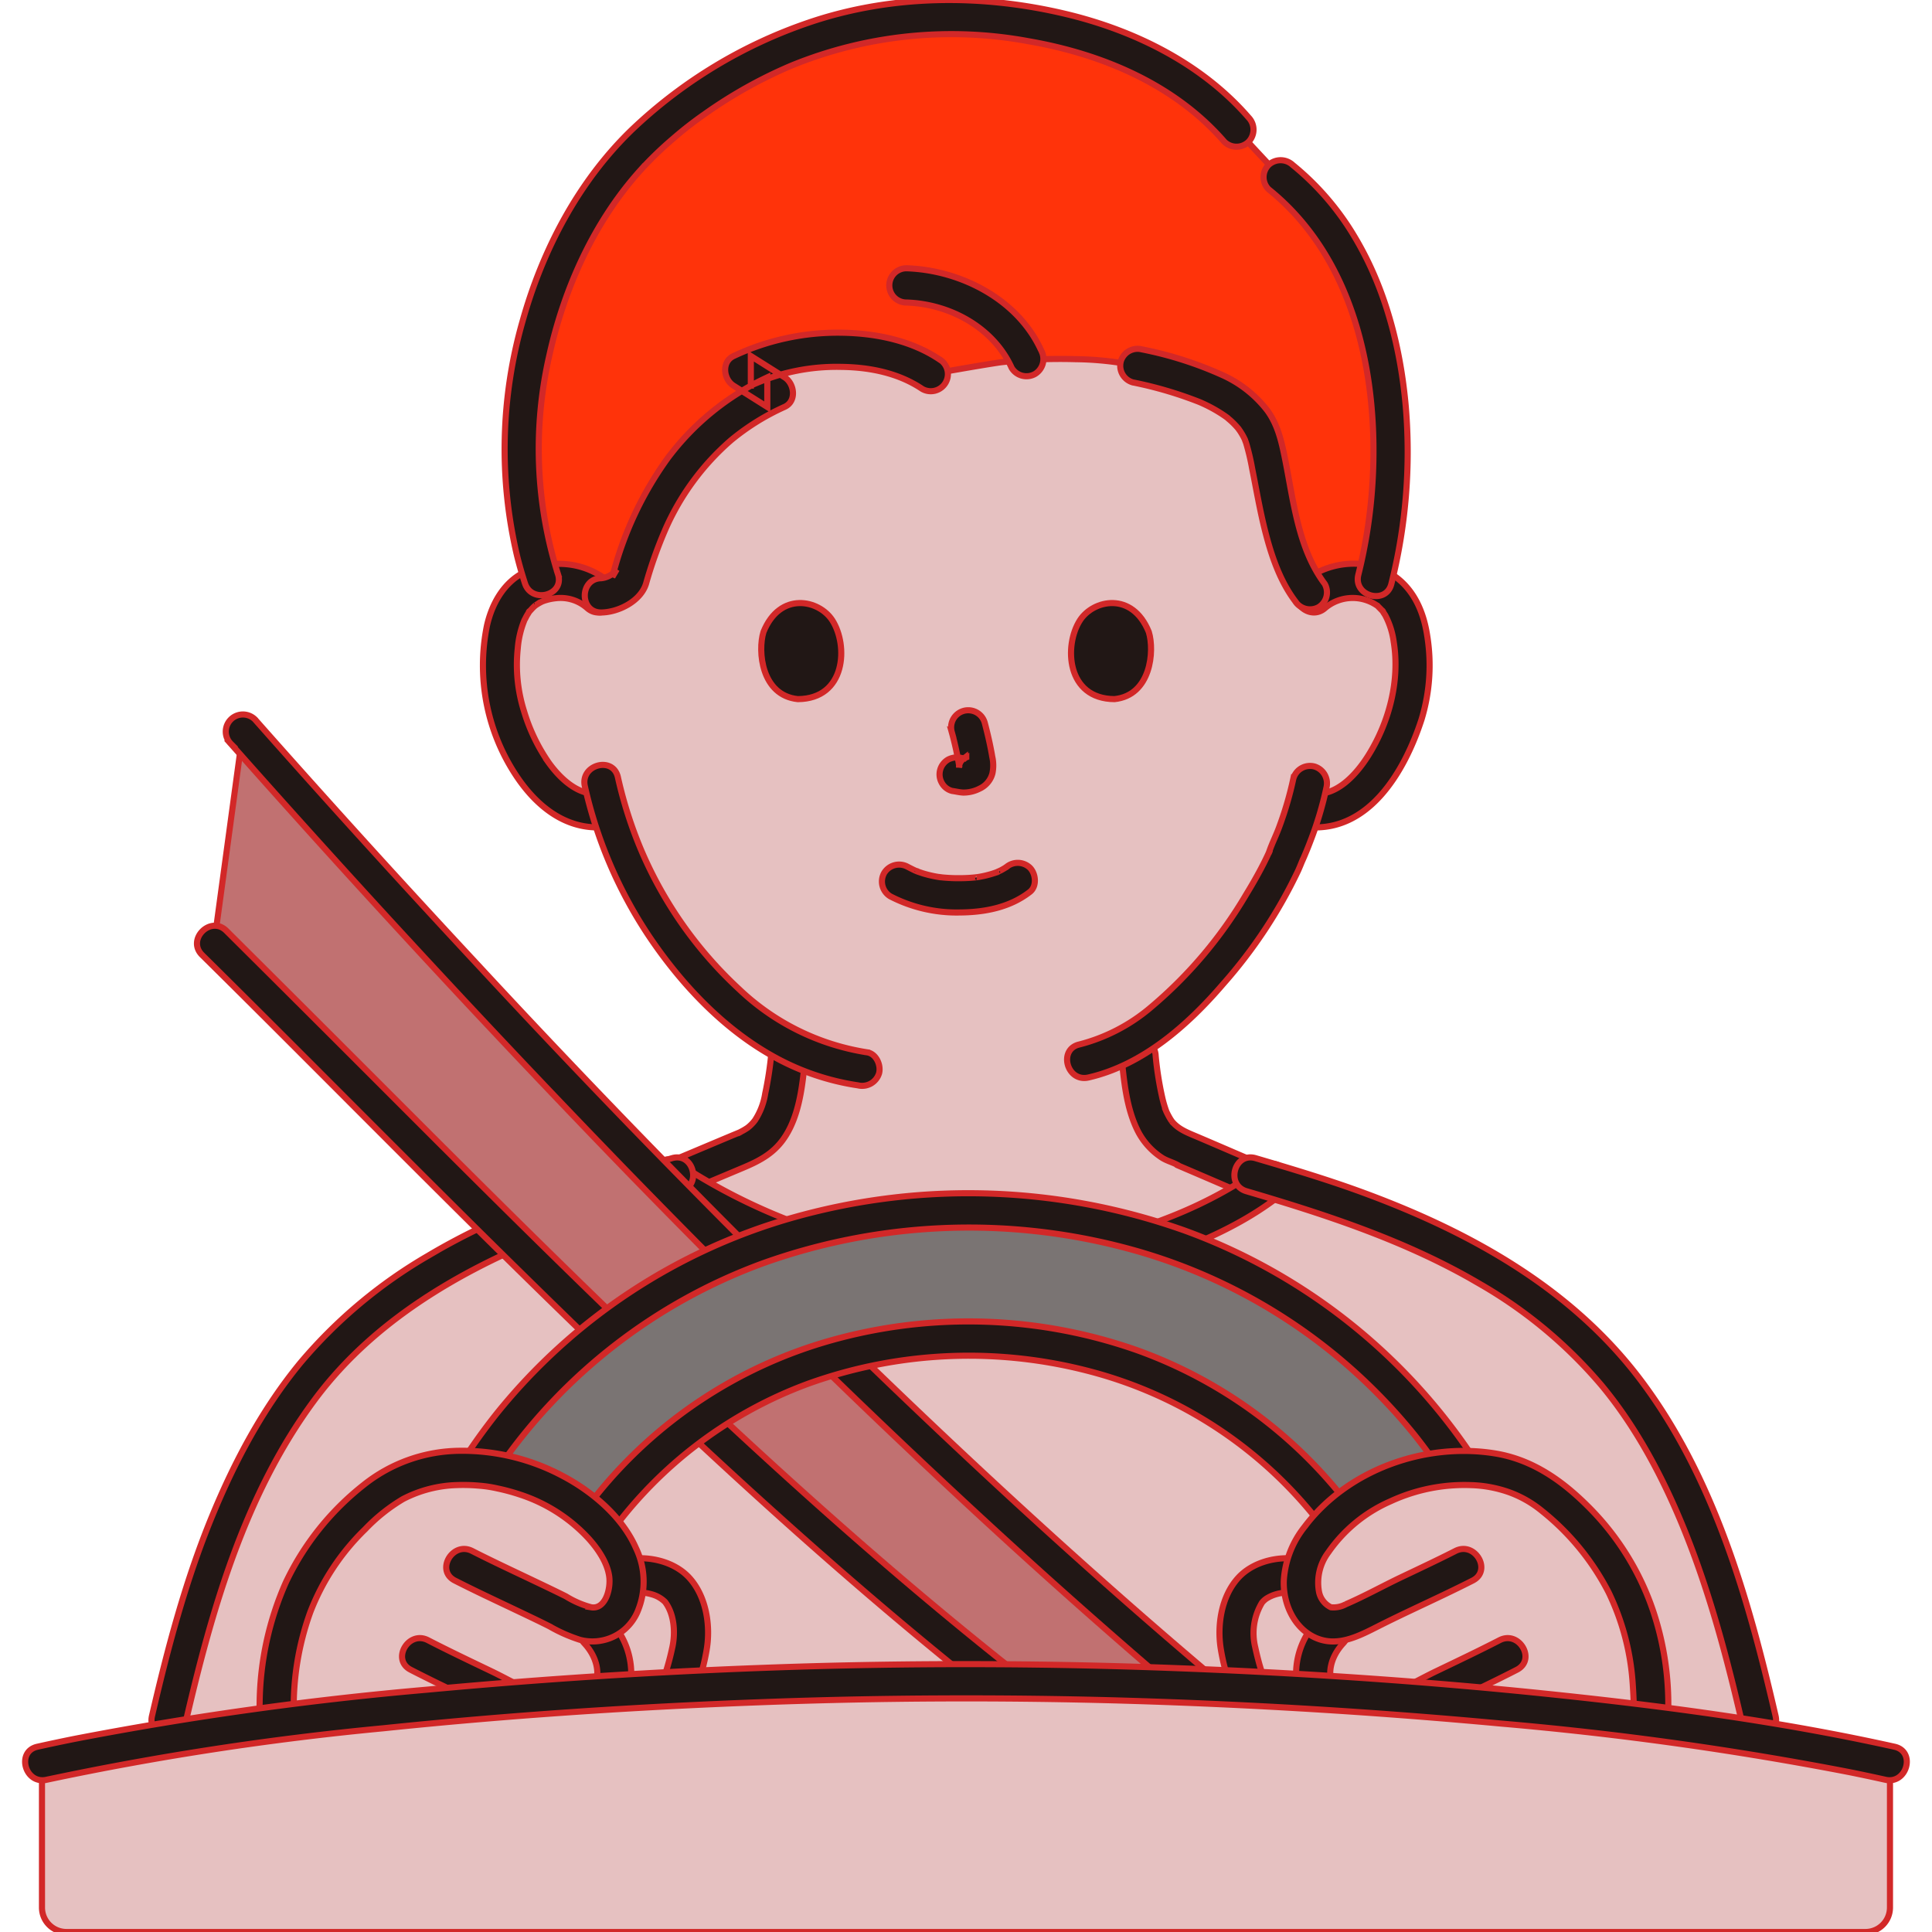 <!DOCTYPE svg PUBLIC "-//W3C//DTD SVG 1.1//EN" "http://www.w3.org/Graphics/SVG/1.1/DTD/svg11.dtd">
<!-- Uploaded to: SVG Repo, www.svgrepo.com, Transformed by: SVG Repo Mixer Tools -->
<svg width="800px" height="800px" viewBox="-4.11 0 315.812 315.812" xmlns="http://www.w3.org/2000/svg" fill="#d22828" stroke="#d22828">
<g id="SVGRepo_bgCarrier" stroke-width="0"/>
<g id="SVGRepo_tracerCarrier" stroke-linecap="round" stroke-linejoin="round"/>
<g id="SVGRepo_iconCarrier">
<defs>
<style>.a{fill:#e6c1c1;}.b{fill:#ff330a;}.c{fill:#211715;}.d{fill:#c17171;}.e{fill:#7a7473;}</style>
</defs>
<path class="a" d="M210.558,97.375a9.126,9.126,0,0,1,6.6-2.415c4.729.167,6.741,2.724,7.607,4.226,2.585,4.483,2.475,12.743.74,17.853-1.228,3.62-3.241,9.156-8.093,13.127a10.058,10.058,0,0,1-7.756,2.238l-.745-.126a58.983,58.983,0,0,1-2.668,7.244c-1.865,5.063-11.72,22.137-24.453,30.161a65.514,65.514,0,0,0,1.144,9.309c.7,3.654,1.863,7.095,6.087,8.75.27.09,9.07,3.885,13.83,5.921-9.472,7.21-29.866,14.683-47.824,14.635-19.82-.04-37.955-8.088-49.333-15.518,5.358-2.245,11.783-4.965,12-5.038,4.079-1.672,5.372-5.1,6.087-8.75a62.938,62.938,0,0,0,1.092-8.1c-5.9-3.038-11.247-7.674-16.35-13.782a69.4,69.4,0,0,1-13.167-24.838,9.908,9.908,0,0,1-8.39-2.1c-4.86-3.97-6.87-9.51-8.1-13.13-1.73-5.11-1.84-13.37.74-17.85.87-1.5,2.88-4.06,7.61-4.23a9.184,9.184,0,0,1,6.6,2.42S79.768,46.652,154.879,46.652C219.123,46.652,210.558,97.375,210.558,97.375Z"/>
<path class="b" d="M205.227,28.954c18.082,14.351,21.2,43.632,15.183,66.594a10.7,10.7,0,0,0-3.255-.588,9.1,9.1,0,0,0-6.659,2.48c-5.431-6.368-6.252-18.619-8.062-25.27-1.726-6.348-8.629-9.73-20.629-12.363a52.05,52.05,0,0,0-10.037-1.094,86.924,86.924,0,0,0-12.334.512c-3.8.561-11.4,1.936-11.4,1.936-7.6-5.213-21.173-5.213-30.829-.538l5.523,3.482c-12.824,5.841-20.2,16.771-24.041,30.948,0,0-2.44,2.693-5,2.207a9.211,9.211,0,0,0-6.475-2.3,11.036,11.036,0,0,0-2.573.378c-9.03-26.373.395-58.378,18.566-74.013,9.711-8.593,27.775-19.658,50.423-18.45,20.485.828,35.716,8.259,44.379,18.321Z"/>
<path class="c" d="M99.289,198.411c1.421-.456,2.8-1.119,4.175-1.691q3.783-1.572,7.557-3.166,3.122-1.314,6.245-2.628c2.53-1.059,4.8-2.206,6.5-4.469,2.906-3.868,3.347-9.466,3.793-14.113a2.82,2.82,0,0,0-2.8-2.8,2.862,2.862,0,0,0-2.8,2.8,56.418,56.418,0,0,1-.984,6.4,11.17,11.17,0,0,1-1.66,4.362,6.272,6.272,0,0,1-1.222,1.243,9.429,9.429,0,0,1-1.105.653c-1.036.556.16-.05-.123.072-.445.192-.9.371-1.345.559-4.38,1.837-8.753,3.691-13.137,5.517-1.511.629-3.024,1.361-4.585,1.861-3.418,1.1-1.957,6.5,1.489,5.4Z"/>
<path class="c" d="M179.2,172.586c.411,4.124.819,8.68,2.753,12.427a11.38,11.38,0,0,0,3.786,4.178c.908.613,2.032.828,2.928,1.412-.261-.17-.695-.3-.217-.091l.405.172,1.242.531q1.539.658,3.077,1.32l6.978,3c1.637.7,3.266,1.464,4.931,2.1a2.824,2.824,0,0,0,3.445-1.956,2.862,2.862,0,0,0-1.956-3.444c-.1-.037-.194-.08-.291-.119-.494-.2.623.265.256.108-.146-.063-.292-.124-.439-.186q-1.174-.5-2.348-1-3.222-1.381-6.444-2.767-2.78-1.2-5.562-2.386c-1.648-.7-3.166-1.242-4.243-2.53.073.087.237.348-.108-.143-.113-.161-.218-.329-.318-.5-.166-.279-.471-.884-.516-.991a18.347,18.347,0,0,1-.67-2.257,53.313,53.313,0,0,1-1.089-6.87,2.88,2.88,0,0,0-2.8-2.8,2.819,2.819,0,0,0-2.8,2.8Z"/>
<path class="c" d="M212.538,99.355a7.017,7.017,0,0,1,8.345-.442c.379.25-.065-.125.335.279.191.193.383.381.568.58.1.1.185.218.275.329-.063-.078-.3-.486-.085-.088.11.2.253.387.368.586a13.115,13.115,0,0,1,1.37,4.34c1.039,6.388-.8,13.183-4.132,18.52-1.877,3.009-5.195,6.814-9.185,6.245a2.894,2.894,0,0,0-3.444,1.956c-.361,1.313.449,3.229,1.955,3.444,10.494,1.5,16.555-8.9,19.343-17.47a30.3,30.3,0,0,0,.919-13.827c-.581-3.749-2.095-7.311-5.242-9.575-4.573-3.289-11.295-2.54-15.35,1.163-2.667,2.436,1.3,6.387,3.96,3.96Z"/>
<path class="c" d="M93.97,129.708c-3.462.488-6.518-2.452-8.359-5.01a29.632,29.632,0,0,1-4.047-8.4,25.219,25.219,0,0,1-1.04-10.285,15.467,15.467,0,0,1,1.11-4.685c-.1.227.261-.493.315-.591.108-.192.224-.377.34-.564.372-.6-.149.083.151-.229.21-.219.406-.449.622-.662.115-.115.242-.224.366-.327-.228.189-.112.078.058-.035a7.342,7.342,0,0,1,1.122-.636,8.68,8.68,0,0,1,2.184-.5,6.547,6.547,0,0,1,5.042,1.578c2.661,2.421,6.632-1.528,3.96-3.96a12.709,12.709,0,0,0-14.281-1.823c-3.328,1.713-5.208,5.124-6.017,8.659a32.588,32.588,0,0,0,5.064,24.983c3.488,5.059,8.492,8.794,14.9,7.891,1.5-.212,2.319-2.121,1.955-3.445a2.874,2.874,0,0,0-3.444-1.955Z"/>
<path class="c" d="M207.31,127.249a56.067,56.067,0,0,1-2.171,7.534c-.692,1.946-1.208,2.764-1.847,4.624-.115.336.326-.694.09-.217-.056.113-.1.231-.155.346-.1.224-.206.447-.312.669-.3.629-.617,1.25-.943,1.866-.733,1.382-1.517,2.738-2.334,4.073a71.534,71.534,0,0,1-15.612,18.507,29.29,29.29,0,0,1-11.7,6.08c-3.511.805-2.025,6.206,1.489,5.4,8.866-2.033,16.245-8.551,22.018-15.282A79.041,79.041,0,0,0,208.1,142.292c.285-.633.538-1.279.805-1.919-.358.858-.032.107.038-.05.167-.381.328-.766.488-1.149q.357-.861.685-1.733a57.337,57.337,0,0,0,2.6-8.7,2.87,2.87,0,0,0-1.955-3.445,2.828,2.828,0,0,0-3.445,1.956Z"/>
<path class="c" d="M91.492,128.53a72.889,72.889,0,0,0,10.366,24.318c5.285,7.913,12.226,15.325,20.633,19.948a40.577,40.577,0,0,0,13.646,4.62,2.892,2.892,0,0,0,3.444-1.955c.362-1.318-.45-3.224-1.956-3.445a39.023,39.023,0,0,1-20.866-10.272,66.346,66.346,0,0,1-16.032-22.712,69.317,69.317,0,0,1-3.835-11.991c-.794-3.513-6.195-2.026-5.4,1.489Z"/>
<path class="c" d="M141.435,146.526a23.606,23.606,0,0,0,11.367,2.628c4.063-.026,8.18-.821,11.436-3.358,1.194-.93.976-2.983,0-3.96a2.872,2.872,0,0,0-3.96,0c.839-.653.15-.127-.066.011s-.466.284-.708.41c-.184.1-1.037.444-.3.168-.325.122-.646.249-.977.355a16.731,16.731,0,0,1-2.734.624c.389-.056-.177.016-.307.029-.269.027-.537.049-.806.067q-.97.061-1.944.054c-.58,0-1.161-.023-1.74-.063-.266-.018-.532-.039-.8-.066,0,0-.931-.125-.432-.048a19.092,19.092,0,0,1-2.554-.567c-.358-.107-.707-.235-1.06-.356-.115-.039-.225-.1-.342-.133.7.2.247.11.051.018q-.657-.31-1.3-.648a2.861,2.861,0,0,0-3.831,1,2.83,2.83,0,0,0,1,3.831Z"/>
<path class="c" d="M151.459,119.644a53.6,53.6,0,0,1,1.265,5.788l-.1-.744a3.5,3.5,0,0,1,.022.8l.1-.744a1.94,1.94,0,0,1-.088.359l.282-.669a1.435,1.435,0,0,1-.126.231l.437-.566a1.232,1.232,0,0,1-.189.186l.567-.438a3.784,3.784,0,0,1-.458.243l.669-.283a3.326,3.326,0,0,1-.773.226l.744-.1a3.084,3.084,0,0,1-.725,0l.744.1c-.273-.039-.542-.105-.815-.142a3.1,3.1,0,0,0-2.158.282,2.8,2.8,0,0,0-1,3.831,2.677,2.677,0,0,0,1.673,1.287c.608.082,1.2.237,1.815.264a5.77,5.77,0,0,0,2.656-.629,3.8,3.8,0,0,0,2.116-2.507,6.382,6.382,0,0,0-.028-2.72c-.315-1.864-.746-3.713-1.226-5.542a2.8,2.8,0,0,0-5.4,1.489Z"/>
<path class="c" d="M120.691,103.3c-.966,3.142-.336,10.368,5.615,10.983,7.865-.047,8.284-8.784,5.636-12.892C129.774,98.024,123.4,96.626,120.691,103.3Z"/>
<path class="c" d="M183.678,103.3c.967,3.141.337,10.367-5.614,10.982-7.866-.048-8.285-8.784-5.637-12.892C174.6,98.024,180.969,96.626,183.678,103.3Z"/>
<path class="c" d="M203.247,30.934c14.1,11.294,18.049,30.695,16.994,48.013a82.275,82.275,0,0,1-2.313,15.006c-.868,3.5,4.531,4.99,5.4,1.489a88.478,88.478,0,0,0,2.346-29.095c-.863-9.592-3.319-19.193-8.281-27.519a44.037,44.037,0,0,0-10.186-11.854,2.887,2.887,0,0,0-3.96,0,2.821,2.821,0,0,0,0,3.96Z"/>
<path class="c" d="M87.1,93.862a68.332,68.332,0,0,1-1.418-35.741c2.434-11,7.3-21.822,14.8-30.188a58.529,58.529,0,0,1,5.494-5.314,60.432,60.432,0,0,1,5.094-3.964,75.02,75.02,0,0,1,14.268-7.963,69.136,69.136,0,0,1,38.639-3.961c12.142,2.1,23.982,7.133,32.057,16.443a2.827,2.827,0,0,0,3.96,0,2.855,2.855,0,0,0,0-3.96c-7.634-8.8-18.615-14.231-29.809-16.913-13.828-3.313-28.59-3.218-42.1,1.394A78.625,78.625,0,0,0,99.289,21.1C90.5,29.527,84.573,40.831,81.318,52.476A76,76,0,0,0,80.4,90.811c.377,1.529.814,3.042,1.3,4.54,1.109,3.413,6.518,1.952,5.4-1.489Z"/>
<path class="c" d="M166.093,57.3c-3.782-8.354-13.155-13.172-22.035-13.448a2.8,2.8,0,0,0,0,5.6c7.055.219,14.2,4.055,17.2,10.675a2.822,2.822,0,0,0,3.831,1,2.867,2.867,0,0,0,1-3.831Z"/>
<path class="c" d="M149.451,58.744c-4.664-3.134-10.516-4.291-16.058-4.36a39.86,39.86,0,0,0-17.6,3.821c-1.99.949-1.645,3.8,0,4.836l5.523,3.482V61.688A42.783,42.783,0,0,0,105.029,74.9a57.083,57.083,0,0,0-9.038,19.405l.72-1.236a3.625,3.625,0,0,1-2.527,1.45c-3.6.044-3.61,5.644,0,5.6,2.8-.035,6.438-1.854,7.308-4.7a70.229,70.229,0,0,1,3.229-9.038,41.16,41.16,0,0,1,10.641-14.4,38.4,38.4,0,0,1,8.783-5.47c2.01-.925,1.628-3.809,0-4.835l-5.523-3.483v4.836a33.616,33.616,0,0,1,14.771-3.057c4.681.055,9.375,1,13.232,3.595a2.8,2.8,0,1,0,2.826-4.835Z"/>
<path class="c" d="M181.06,62.507a63.6,63.6,0,0,1,10.9,3.209,23.688,23.688,0,0,1,3.915,2.115c.259.176.518.355.765.548-.355-.276.3.273.429.386a12.627,12.627,0,0,1,1.353,1.422c-.326-.4.1.147.194.3.151.228.294.462.427.7q.228.409.419.838c-.23-.517.075.239.138.434a38,38,0,0,1,.969,4.125c.7,3.477,1.284,6.977,2.17,10.414,1.014,3.934,2.391,7.979,4.854,11.258a2.889,2.889,0,0,0,3.831,1,2.819,2.819,0,0,0,1-3.831c-4.3-5.722-5.081-13.451-6.46-20.334-.566-2.826-1.182-5.653-2.929-8.015a19.21,19.21,0,0,0-7.247-5.733,60.3,60.3,0,0,0-13.243-4.236,2.863,2.863,0,0,0-3.444,1.956,2.829,2.829,0,0,0,1.955,3.444Z"/>
<path class="a" d="M34.538,245.6c-5.268,11.874-8.691,24.837-11.824,38.817,39.44-6.48,90.637-9.615,131.078-9.615,40.189,0,91,3.1,130.337,9.494-3.517-15.674-7.4-30.068-13.856-43.082a99.4,99.4,0,0,0-6.439-11.158c-12.919-19.305-33.8-28.736-55.147-35.588L203.7,193c-9.052,7.4-30.163,15.353-48.672,15.3-20.148-.048-38.541-8.36-49.891-15.882l-6.954,2.047c-21.346,6.852-42.227,16.283-55.146,35.588A102.656,102.656,0,0,0,34.538,245.6Z"/>
<path class="a" d="M209.9,258.221c-3.938-1.738-8.236.028-9.69,1.745-1.644,1.94-2.5,5.866-2.137,8.384a35.754,35.754,0,0,0,4.026,11.471,10.782,10.782,0,0,0,8.4,5.429s5.289.38,6.623-1.62S209.9,258.221,209.9,258.221Z"/>
<path class="a" d="M96.969,258.221c3.938-1.738,8.235.028,9.69,1.745,1.644,1.94,2.5,5.866,2.137,8.384a35.778,35.778,0,0,1-4.026,11.471,10.783,10.783,0,0,1-8.4,5.429s-5.289.38-6.623-1.62S96.969,258.221,96.969,258.221Z"/>
<path class="c" d="M103.731,194.835a98.366,98.366,0,0,0,38.8,15.232c15.188,2.342,30.566.161,44.891-5.267,6.467-2.45,12.859-5.452,18.258-9.832a2.819,2.819,0,0,0,0-3.96,2.865,2.865,0,0,0-3.96,0c-.1.079-.6.474-.262.217-.218.168-.44.331-.662.492q-.821.6-1.671,1.149c-1.1.722-2.24,1.395-3.394,2.034a72.188,72.188,0,0,1-7.983,3.791,98.635,98.635,0,0,1-20.16,5.724c-14.483,2.481-29.128.33-42.761-4.949A96.126,96.126,0,0,1,106.558,190c-3.015-1.994-5.823,2.854-2.827,4.835Z"/>
<path class="c" d="M26.134,281.99c4.283-18.546,9.661-37.625,21.161-53.138,10.416-14.05,26.332-22.6,42.428-28.531,5.766-2.122,11.62-3.866,17.508-5.6,3.45-1.016,1.982-6.422-1.488-5.4-13.76,4.051-27.478,8.574-39.873,15.949a79.546,79.546,0,0,0-20.783,17.392c-6.23,7.541-10.853,16.251-14.563,25.266-4.322,10.505-7.238,21.524-9.79,32.573-.81,3.507,4.588,5,5.4,1.488Z"/>
<path class="c" d="M286.134,280.5c-4.405-19.077-10.034-38.9-21.962-54.794-11.214-14.939-27.586-24.1-44.808-30.516-6-2.237-12.1-4.063-18.238-5.87-3.464-1.02-4.944,4.383-1.489,5.4,13.19,3.883,26.295,8.166,38.206,15.19a75.33,75.33,0,0,1,19.854,16.56c5.806,6.983,10.17,15.326,13.561,23.715,4.153,10.274,6.987,21.024,9.476,31.8.811,3.51,6.212,2.025,5.4-1.488Z"/>
<path class="d" d="M159.359,274.823c10.287.071,21.17.334,32.315.8-41.8-35.335-89.984-82.848-139.626-137.656q-8.2-9.055-16.452-18.371L30.9,154.119C69.649,192.4,113.329,238.4,159.359,274.823Z"/>
<path class="c" d="M33.616,121.573q31.509,35.574,64.594,69.714c19.816,20.371,40.106,40.295,61.065,59.492q15.6,14.292,31.763,27.959a2.877,2.877,0,0,0,3.96,0,2.824,2.824,0,0,0,0-3.96c-19.982-16.828-39.229-34.52-58-52.682q-32.33-31.278-62.921-64.288-18.51-19.86-36.5-40.195a2.8,2.8,0,1,0-3.96,3.96Z"/>
<path class="c" d="M28.921,156.1c16.236,16.042,32.247,32.309,48.5,48.336,16.96,16.729,34.166,33.226,52.042,48.979,9.946,8.765,20.1,17.293,30.544,25.463a2.892,2.892,0,0,0,3.96,0c.969-.969,1.2-3.023,0-3.96-18.727-14.653-36.536-30.446-53.863-46.719-17.178-16.133-33.881-32.761-50.534-49.433Q46.247,165.43,32.881,152.14c-2.566-2.536-6.528,1.421-3.96,3.959Z"/>
<path class="e" d="M229.3,293.451c0-40.5-30.84-74.6-75.067-74.6-44.384,0-75.062,34.376-75.062,74.6L58.3,293.257c0-51.414,39.211-95.351,95.94-95.351,56.529,0,95.947,43.587,95.947,95.351Z"/>
<path class="c" d="M252.983,293.257a100.052,100.052,0,0,0-17.153-56.3,96.041,96.041,0,0,0-46.325-35.82,105.426,105.426,0,0,0-63.581-2.226,95.662,95.662,0,0,0-48.958,32.3,99.668,99.668,0,0,0-21.2,54.73c-.178,2.437-.262,4.879-.266,7.322-.006,3.6,5.594,3.609,5.6,0a94.486,94.486,0,0,1,16.241-53.193,90.062,90.062,0,0,1,43.353-33.6,100.042,100.042,0,0,1,60.3-2.178,90.358,90.358,0,0,1,46.3,30.489,93.576,93.576,0,0,1,19.826,51.118c.179,2.452.264,4.909.268,7.367.006,3.6,5.606,3.609,5.6,0Z"/>
<path class="c" d="M232.1,293.451a78.886,78.886,0,0,0-13.526-44.391,75.844,75.844,0,0,0-36.6-28.276,83.062,83.062,0,0,0-50.112-1.721A75.41,75.41,0,0,0,93.39,244.424a78.655,78.655,0,0,0-16.8,43.206c-.144,1.937-.211,3.879-.215,5.821-.008,3.6,5.592,3.609,5.6,0a73.336,73.336,0,0,1,12.538-41.184,69.885,69.885,0,0,1,33.565-26.109A77.665,77.665,0,0,1,174.9,224.4a70.09,70.09,0,0,1,36.078,23.748A72.656,72.656,0,0,1,226.3,287.76c.137,1.894.2,3.792.2,5.691.008,3.6,5.608,3.61,5.6,0Z"/>
<path class="c" d="M97.713,260.921a6.766,6.766,0,0,1,4.658-.323,4.985,4.985,0,0,1,2.235,1.262c1.565,2.079,1.677,5.134,1.191,7.392-1.1,5.11-3.41,12.532-9.431,13.2a2.883,2.883,0,0,0-2.8,2.8,2.819,2.819,0,0,0,2.8,2.8,13.993,13.993,0,0,0,10.631-6.5,33.669,33.669,0,0,0,4.414-11.92c.656-3.894-.06-8.6-2.772-11.645-2.932-3.286-8.474-4.076-12.414-2.465a2.889,2.889,0,0,0-1.956,3.444c.364,1.325,2.036,2.531,3.444,1.956Z"/>
<path class="a" d="M63.289,241.309c11.434-4.08,27.425,1.231,33.605,12.06,2.375,4.162,2.325,10.983-4.159,12.636,4.1,3.735,4.512,8.518,2.21,12.188-1.088,1.734-3.755,2.553-5.731,2.619a12.894,12.894,0,0,1-3.222-.306l.285.306A7.862,7.862,0,0,1,88.041,288a9.022,9.022,0,0,1-3.668,5.965c-2.7,1.67-7.384.866-9.774-.369l-.472-.244.588.718c2.19,2.671-.448,7.734-2.434,9.049-5.722,3.785-12.372.37-18.851-2.733-5-2.4-9.684-7.317-11.047-12.06-1.1-3.81-1.568-6.648-1.079-13.263.871-11.773,5.714-22.387,16.661-30.871A19.2,19.2,0,0,1,63.289,241.309Z"/>
<path class="c" d="M91.4,268.613c2.006,2.16,2.809,5,1.483,7.545a3.228,3.228,0,0,1-2.511,1.687,6.406,6.406,0,0,1-2.034.165,10.332,10.332,0,0,1-2.359-.392c-3.417-.937-6.627-2.924-9.81-4.45-3.454-1.657-6.914-3.3-10.32-5.057-3.2-1.648-6.035,3.183-2.826,4.835,3.143,1.619,6.332,3.145,9.52,4.674,3.259,1.563,6.477,3.309,9.827,4.668,6.382,2.586,14.976,1.4,16.509-6.45a12.64,12.64,0,0,0-3.52-11.184c-2.458-2.646-6.411,1.321-3.959,3.959Z"/>
<path class="c" d="M84.3,282.792a4.747,4.747,0,0,1,1.148,3.428,8.1,8.1,0,0,1-1.1,3.778c-1.429,2.4-3.918,2.437-6.518,1.8a17.128,17.128,0,0,1-3.967-1.694c-1.744-.855-3.505-1.674-5.264-2.5a97.36,97.36,0,0,1-9.787-5.009c-3.08-1.89-5.9,2.951-2.826,4.836a121.955,121.955,0,0,0,12.026,6.058c3.892,1.833,7.487,4.041,11.9,4.214a10.069,10.069,0,0,0,10.095-6.591,11.528,11.528,0,0,0-1.75-12.277,2.8,2.8,0,0,0-3.96,3.96Z"/>
<path class="c" d="M72.3,295.482s.492.787.287.331c.014.031.2.9.141.388a2.411,2.411,0,0,1-.087,1.237,7.982,7.982,0,0,1-1.332,2.786c.075-.091-1.07.892-.439.475a7.3,7.3,0,0,1-1.81.91,8.772,8.772,0,0,1-4.139.242c-3.4-.567-6.578-2.2-9.653-3.682a22.08,22.08,0,0,1-7.149-5.363,15.491,15.491,0,0,1-3.406-6.585,21.937,21.937,0,0,1-.8-6.2A45.533,45.533,0,0,1,46.6,263.56a37.711,37.711,0,0,1,8.982-13.586,29.082,29.082,0,0,1,6.2-4.941,20.287,20.287,0,0,1,8.784-2.276,29.289,29.289,0,0,1,3.688.1,20.55,20.55,0,0,1,2.96.452,32.6,32.6,0,0,1,3.646.987,26.429,26.429,0,0,1,11.226,7.177c1.463,1.618,3.073,3.874,3.389,6.227.282,2.1-.663,5.4-2.928,5.035a15.172,15.172,0,0,1-4.16-1.8c-1.8-.9-3.622-1.763-5.439-2.63-3.3-1.573-6.618-3.116-9.875-4.776-3.2-1.633-6.042,3.2-2.827,4.835,3.328,1.7,6.716,3.27,10.087,4.878,1.805.861,3.616,1.713,5.4,2.617a25.3,25.3,0,0,0,4.983,2.2,8.021,8.021,0,0,0,9.324-4.462,12.625,12.625,0,0,0-.2-10.557c-2.257-5.137-7.181-9.269-12.049-11.824a34.844,34.844,0,0,0-16.616-4.066,25.514,25.514,0,0,0-15.863,5.6A44.515,44.515,0,0,0,42.647,258.6a49.964,49.964,0,0,0-4.316,19.744c-.17,6.205,1.038,12.383,4.939,17.349a25.5,25.5,0,0,0,8.225,6.852,47.481,47.481,0,0,0,11.315,4.588c3.858.836,8.1.54,11.339-1.935a11.535,11.535,0,0,0,4.17-8.089,6.744,6.744,0,0,0-1.186-4.45,2.887,2.887,0,0,0-3.831-1,2.819,2.819,0,0,0-1,3.831Z"/>
<path class="c" d="M210.644,255.521c-3.941-1.611-9.482-.821-12.414,2.465-2.712,3.04-3.428,7.751-2.772,11.645a33.648,33.648,0,0,0,4.413,11.92,14,14,0,0,0,10.632,6.5,2.818,2.818,0,0,0,2.8-2.8,2.865,2.865,0,0,0-2.8-2.8c-6.021-.666-8.331-8.088-9.431-13.2a9.669,9.669,0,0,1,1.1-7.26,3.309,3.309,0,0,1,.741-.684,6.124,6.124,0,0,1,1.58-.71,6.752,6.752,0,0,1,4.657.323c1.4.572,3.078-.622,3.445-1.956a2.869,2.869,0,0,0-1.956-3.444Z"/>
<path class="a" d="M243.58,241.309c-11.434-4.08-27.425,1.231-33.605,12.06-2.376,4.162-2.325,10.983,4.159,12.636-4.1,3.735-4.512,8.518-2.21,12.188,1.088,1.734,3.755,2.553,5.73,2.619a12.9,12.9,0,0,0,3.223-.306l-.285.306A7.856,7.856,0,0,0,218.828,288a9.021,9.021,0,0,0,3.667,5.965c2.7,1.67,7.385.866,9.775-.369l.472-.244-.589.718c-2.189,2.671.448,7.734,2.435,9.049,5.721,3.785,12.372.37,18.851-2.733,5-2.4,9.683-7.317,11.047-12.06,1.1-3.81,1.567-6.648,1.078-13.263-.87-11.773-5.713-22.387-16.661-30.871A19.179,19.179,0,0,0,243.58,241.309Z"/>
<path class="c" d="M211.507,264.654a12.694,12.694,0,0,0-3.745,9.577c.288,3.327,1.823,6.693,4.97,8.18,7.019,3.316,13.956-1.128,20.194-4.121,3.653-1.753,7.315-3.489,10.918-5.344,3.205-1.65.375-6.484-2.827-4.835-3.406,1.753-6.866,3.4-10.32,5.057-3.182,1.526-6.393,3.513-9.81,4.45a10.269,10.269,0,0,1-2.358.392,6.359,6.359,0,0,1-2.034-.165,3.239,3.239,0,0,1-2.512-1.687c-1.322-2.551-.527-5.381,1.484-7.545,2.451-2.637-1.5-6.606-3.96-3.959Z"/>
<path class="c" d="M218.612,278.832a11.528,11.528,0,0,0-1.75,12.277,10.069,10.069,0,0,0,10.095,6.591c4.412-.173,8.007-2.381,11.9-4.214a122.066,122.066,0,0,0,12.026-6.058c3.066-1.883.256-6.728-2.826-4.836a95.6,95.6,0,0,1-9.584,4.914c-1.76.825-3.522,1.643-5.269,2.5-.866.423-1.716.9-2.593,1.3.386-.177-.459.17-.451.167-.368.126-.743.233-1.121.327-2.493.616-5,.639-6.417-1.632a7.489,7.489,0,0,1-.905-2.084,10.647,10.647,0,0,1-.237-1.1c.073.453-.043-.487-.048-.6a4.736,4.736,0,0,1,1.141-3.585,2.868,2.868,0,0,0,0-3.96,2.827,2.827,0,0,0-3.96,0Z"/>
<path class="c" d="M229.736,292.655c-2.04,2.719-1.2,6.56.307,9.311a10.738,10.738,0,0,0,8.049,5.434c4.069.609,7.974-.658,11.674-2.239a40.686,40.686,0,0,0,10.176-5.718,22.856,22.856,0,0,0,6.5-8.379,27.828,27.828,0,0,0,1.98-8.32,48.325,48.325,0,0,0-2.276-19.328A43.744,43.744,0,0,0,255.532,246.3c-4.318-4.322-9.2-7.751-15.335-8.73-11.4-1.819-24.053,2.7-31.066,12.019a15.639,15.639,0,0,0-3.379,8.646c-.186,3.63,1.49,7.648,4.876,9.334,3.662,1.824,7.205-.037,10.506-1.71,3.6-1.825,7.277-3.5,10.915-5.246,1.531-.735,3.058-1.478,4.571-2.249,3.212-1.637.382-6.47-2.826-4.835-2.912,1.484-5.872,2.871-8.823,4.275-3.03,1.442-6.006,3.105-9.085,4.43a4.175,4.175,0,0,1-2.432.5,3.551,3.551,0,0,1-1.968-2.613,8.246,8.246,0,0,1,1.53-6.357,24.108,24.108,0,0,1,10.15-8.346,28.71,28.71,0,0,1,13.134-2.656,20.449,20.449,0,0,1,6.275,1.161,18.22,18.22,0,0,1,5.347,3.045,40.9,40.9,0,0,1,10.919,13.325,40.419,40.419,0,0,1,3.957,15.251c.1,1.49.172,2.985.157,4.479-.006.658-.028,1.316-.074,1.973q-.025.377-.062.753c-.01.107-.13,1.049-.056.537a19.747,19.747,0,0,1-1.781,6.278,19.425,19.425,0,0,1-6.552,7.048,40.833,40.833,0,0,1-10.193,4.684,12.281,12.281,0,0,1-5,.652,7.247,7.247,0,0,1-2.007-.538c-.3-.132-.566-.323-.854-.469q-.666-.451-.153-.06c-.123-.1-.24-.213-.353-.328a7.643,7.643,0,0,1-1.516-2.648c-.363-1.211-.356-1.653.218-2.418a2.818,2.818,0,0,0-1-3.831,2.867,2.867,0,0,0-3.831,1Z"/>
<path class="a" d="M304.832,288.228c-40.685-9.067-103.343-13.427-151.04-13.427s-110.354,4.36-151.04,13.427v23.584a4,4,0,0,0,4,4h294.08a4,4,0,0,0,4-4Z"/>
<path class="c" d="M305.576,285.528c-18.439-4.1-37.234-6.6-56.007-8.563-20.828-2.178-41.742-3.564-62.668-4.332q-29.377-1.08-58.772-.246-31.351.912-62.61,3.83a556.983,556.983,0,0,0-57.553,8.048q-2.985.6-5.958,1.263c-3.517.781-2.028,6.181,1.489,5.4a484.77,484.77,0,0,1,55.016-8.415c20.663-2.147,41.411-3.518,62.17-4.28q29.377-1.08,58.772-.246,30.974.9,61.855,3.758a545.341,545.341,0,0,1,56.82,7.92q2.985.6,5.958,1.263c3.511.78,5.01-4.618,1.488-5.4Z"/>
</g>
</svg>